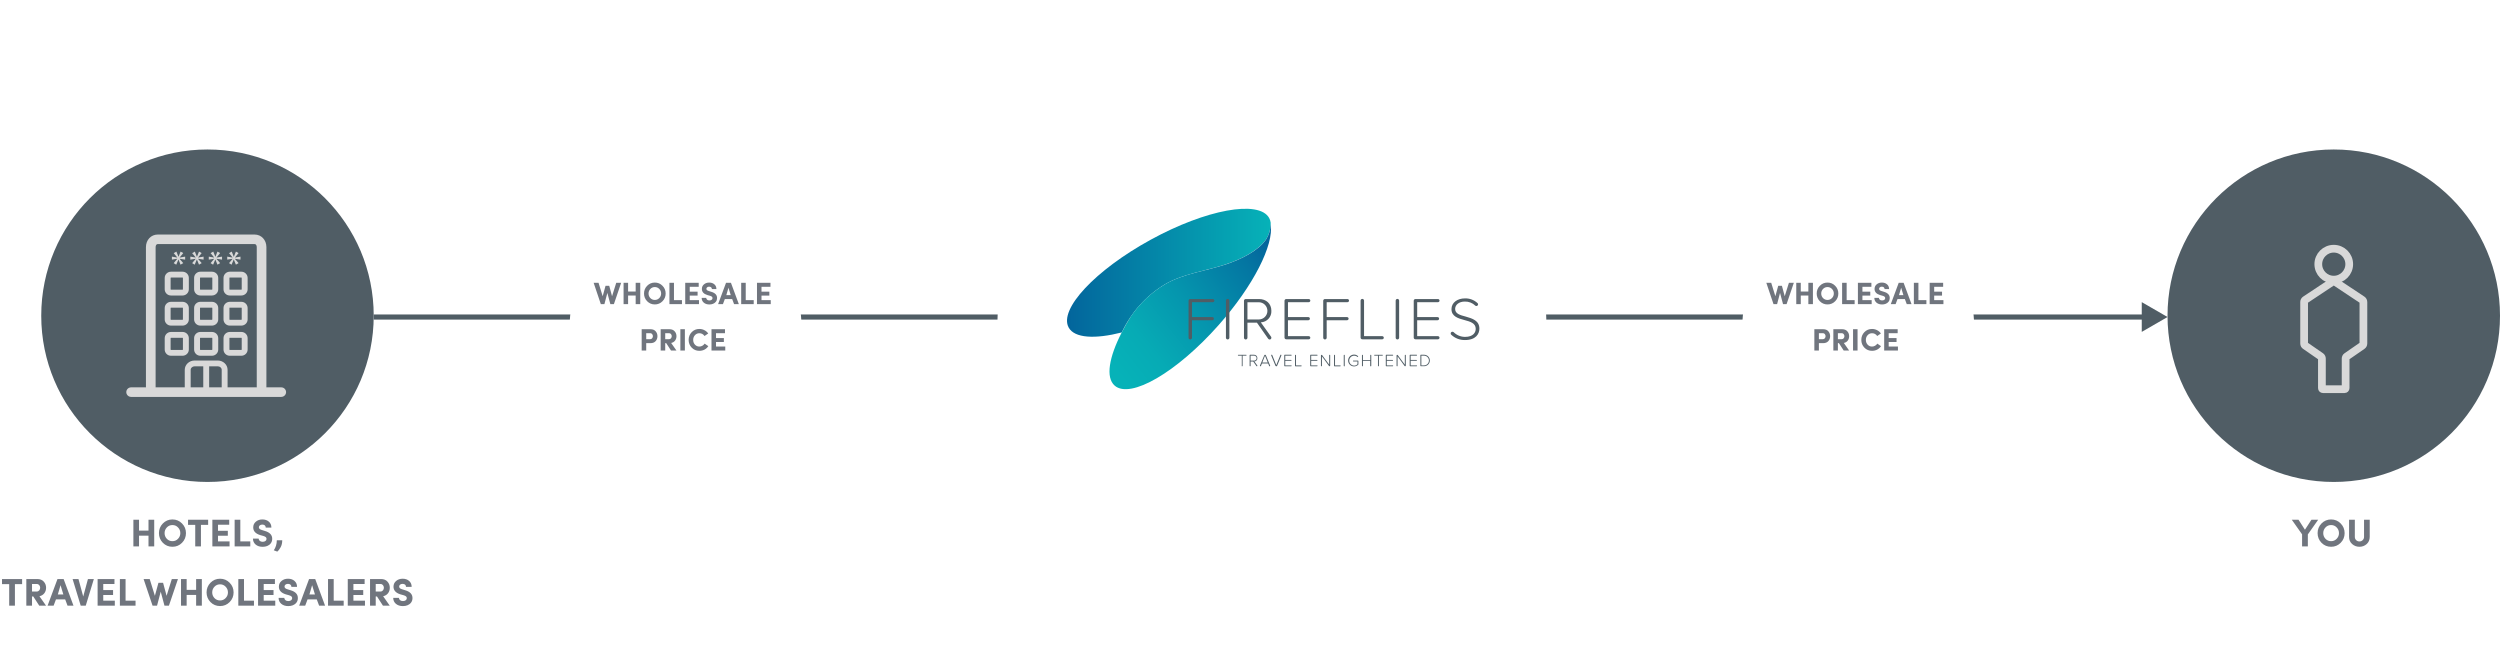 <svg width="970" height="253" viewBox="0 0 970 253" fill="none" xmlns="http://www.w3.org/2000/svg">
    <path d="M841 123L831 117.226V128.774L841 123ZM145 124H832V122H145V124Z" fill="#505D65"/>
    <path d="M57.617 205.88V201.665H59.837V212H57.617V207.845H53.942V212H51.752V201.665H53.942V205.88H57.617ZM69.964 206.855C69.964 205.985 69.664 205.25 69.064 204.635C68.479 204.02 67.759 203.72 66.904 203.72C66.049 203.72 65.329 204.02 64.744 204.635C64.159 205.25 63.859 205.985 63.859 206.855C63.859 207.725 64.159 208.46 64.744 209.075C65.329 209.675 66.049 209.975 66.904 209.975C67.759 209.975 68.479 209.675 69.064 209.06C69.664 208.445 69.964 207.71 69.964 206.855ZM61.669 206.855C61.669 205.385 62.179 204.14 63.184 203.105C64.204 202.07 65.449 201.545 66.904 201.545C68.374 201.545 69.619 202.07 70.624 203.105C71.644 204.14 72.154 205.385 72.154 206.855C72.154 208.31 71.644 209.57 70.624 210.605C69.604 211.64 68.359 212.15 66.904 212.15C65.449 212.15 64.204 211.64 63.184 210.605C62.179 209.57 61.669 208.31 61.669 206.855ZM75.749 203.645H72.959V201.665H80.759V203.645H77.969V212H75.749V203.645ZM89.071 212H82.396V201.665H88.936V203.6H84.586V205.955H88.396V207.86H84.586V210.065H89.071V212ZM97.114 212H91.039V201.665H93.244V210.065H97.114V212ZM98.145 208.97H100.35C100.395 209.675 100.95 210.215 101.895 210.215C102.795 210.215 103.395 209.78 103.41 209.12C103.425 208.595 103.14 208.235 102.165 207.95L100.92 207.605C99.135 207.05 98.25 206.06 98.25 204.635C98.25 203.72 98.595 202.985 99.27 202.415C99.945 201.83 100.8 201.545 101.805 201.545C102.825 201.545 103.665 201.83 104.31 202.4C104.97 202.97 105.3 203.735 105.3 204.71H103.11C103.11 204.005 102.63 203.54 101.775 203.54C100.995 203.54 100.44 203.975 100.44 204.575C100.44 205.07 100.815 205.415 101.55 205.625L102.78 206.015C104.715 206.57 105.66 207.62 105.615 209.135C105.6 209.78 105.42 210.35 105.045 210.83C104.31 211.775 103.17 212.165 101.895 212.165C100.77 212.165 99.87 211.865 99.18 211.28C98.49 210.68 98.145 209.915 98.145 208.97ZM107.58 214.025L106.23 213.515C106.935 212.555 107.415 211.055 107.4 209.63H109.515C109.5 210.665 109.305 211.565 108.9 212.3C108.51 213.035 108.075 213.62 107.58 214.025ZM3.568 226.645H0.778V224.665H8.578V226.645H5.788V235H3.568V226.645ZM14.341 226.6H12.421V229.51H14.281C15.076 229.51 15.586 228.79 15.586 228.055C15.586 227.335 15.106 226.6 14.341 226.6ZM15.301 231.34L17.866 235H15.226L12.916 231.43H12.421V235H10.216V224.665H14.446C15.541 224.665 16.396 224.995 16.981 225.67C17.581 226.33 17.881 227.125 17.881 228.055C17.881 229.63 16.981 230.98 15.301 231.34ZM23.487 227.05L22.437 230.65H24.582L23.487 227.05ZM26.202 235L25.287 232.555H21.717L20.802 235H18.462L22.302 224.665H24.687L28.512 235H26.202ZM31.317 235L28.167 224.665H30.447L32.292 231.445L34.122 224.665H36.417L33.267 235H31.317ZM44.547 235H37.872V224.665H44.412V226.6H40.062V228.955H43.872V230.86H40.062V233.065H44.547V235ZM52.59 235H46.515V224.665H48.72V233.065H52.59V235ZM63.275 226.12L64.639 231.175L66.665 224.665H69.049L65.54 235H63.815L62.359 229.57L60.934 235H59.194L55.715 224.665H58.084L60.094 231.175L61.474 226.12H63.275ZM76.096 228.88V224.665H78.316V235H76.096V230.845H72.421V235H70.231V224.665H72.421V228.88H76.096ZM88.443 229.855C88.443 228.985 88.143 228.25 87.543 227.635C86.958 227.02 86.238 226.72 85.383 226.72C84.528 226.72 83.808 227.02 83.223 227.635C82.638 228.25 82.338 228.985 82.338 229.855C82.338 230.725 82.638 231.46 83.223 232.075C83.808 232.675 84.528 232.975 85.383 232.975C86.238 232.975 86.958 232.675 87.543 232.06C88.143 231.445 88.443 230.71 88.443 229.855ZM80.148 229.855C80.148 228.385 80.658 227.14 81.663 226.105C82.683 225.07 83.928 224.545 85.383 224.545C86.853 224.545 88.098 225.07 89.103 226.105C90.123 227.14 90.633 228.385 90.633 229.855C90.633 231.31 90.123 232.57 89.103 233.605C88.083 234.64 86.838 235.15 85.383 235.15C83.928 235.15 82.683 234.64 81.663 233.605C80.658 232.57 80.148 231.31 80.148 229.855ZM98.542 235H92.467V224.665H94.672V233.065H98.542V235ZM106.803 235H100.128V224.665H106.668V226.6H102.318V228.955H106.128V230.86H102.318V233.065H106.803V235ZM108.098 231.97H110.303C110.348 232.675 110.903 233.215 111.848 233.215C112.748 233.215 113.348 232.78 113.363 232.12C113.378 231.595 113.093 231.235 112.118 230.95L110.873 230.605C109.088 230.05 108.203 229.06 108.203 227.635C108.203 226.72 108.548 225.985 109.223 225.415C109.898 224.83 110.753 224.545 111.758 224.545C112.778 224.545 113.618 224.83 114.263 225.4C114.923 225.97 115.253 226.735 115.253 227.71H113.063C113.063 227.005 112.583 226.54 111.728 226.54C110.948 226.54 110.393 226.975 110.393 227.575C110.393 228.07 110.768 228.415 111.503 228.625L112.733 229.015C114.668 229.57 115.613 230.62 115.568 232.135C115.553 232.78 115.373 233.35 114.998 233.83C114.263 234.775 113.123 235.165 111.848 235.165C110.723 235.165 109.823 234.865 109.133 234.28C108.443 233.68 108.098 232.915 108.098 231.97ZM121.104 227.05L120.054 230.65H122.199L121.104 227.05ZM123.819 235L122.904 232.555H119.334L118.419 235H116.079L119.919 224.665H122.304L126.129 235H123.819ZM133.347 235H127.272V224.665H129.477V233.065H133.347V235ZM141.608 235H134.933V224.665H141.473V226.6H137.123V228.955H140.933V230.86H137.123V233.065H141.608V235ZM147.7 226.6H145.78V229.51H147.64C148.435 229.51 148.945 228.79 148.945 228.055C148.945 227.335 148.465 226.6 147.7 226.6ZM148.66 231.34L151.225 235H148.585L146.275 231.43H145.78V235H143.575V224.665H147.805C148.9 224.665 149.755 224.995 150.34 225.67C150.94 226.33 151.24 227.125 151.24 228.055C151.24 229.63 150.34 230.98 148.66 231.34ZM152.571 231.97H154.776C154.821 232.675 155.376 233.215 156.321 233.215C157.221 233.215 157.821 232.78 157.836 232.12C157.851 231.595 157.566 231.235 156.591 230.95L155.346 230.605C153.561 230.05 152.676 229.06 152.676 227.635C152.676 226.72 153.021 225.985 153.696 225.415C154.371 224.83 155.226 224.545 156.231 224.545C157.251 224.545 158.091 224.83 158.736 225.4C159.396 225.97 159.726 226.735 159.726 227.71H157.536C157.536 227.005 157.056 226.54 156.201 226.54C155.421 226.54 154.866 226.975 154.866 227.575C154.866 228.07 155.241 228.415 155.976 228.625L157.206 229.015C159.141 229.57 160.086 230.62 160.041 232.135C160.026 232.78 159.846 233.35 159.471 233.83C158.736 234.775 157.596 235.165 156.321 235.165C155.196 235.165 154.296 234.865 153.606 234.28C152.916 233.68 152.571 232.915 152.571 231.97Z"
          fill="#70757E"/>
    <path d="M895.443 207.35V212H893.208V207.32L889.218 201.665H891.828L894.318 205.535L896.838 201.665H899.448L895.443 207.35ZM907.523 206.855C907.523 205.985 907.223 205.25 906.623 204.635C906.038 204.02 905.318 203.72 904.463 203.72C903.608 203.72 902.888 204.02 902.303 204.635C901.718 205.25 901.418 205.985 901.418 206.855C901.418 207.725 901.718 208.46 902.303 209.075C902.888 209.675 903.608 209.975 904.463 209.975C905.318 209.975 906.038 209.675 906.623 209.06C907.223 208.445 907.523 207.71 907.523 206.855ZM899.228 206.855C899.228 205.385 899.738 204.14 900.743 203.105C901.763 202.07 903.008 201.545 904.463 201.545C905.933 201.545 907.178 202.07 908.183 203.105C909.203 204.14 909.713 205.385 909.713 206.855C909.713 208.31 909.203 209.57 908.183 210.605C907.163 211.64 905.918 212.15 904.463 212.15C903.008 212.15 901.763 211.64 900.743 210.605C899.738 209.57 899.228 208.31 899.228 206.855ZM917.247 208.31V201.665H919.452V208.31C919.452 209.45 919.062 210.38 918.282 211.085C917.502 211.79 916.557 212.15 915.462 212.15C914.367 212.15 913.422 211.79 912.627 211.085C911.832 210.38 911.442 209.45 911.442 208.31V201.665H913.677V208.31C913.677 208.835 913.857 209.255 914.202 209.585C914.562 209.915 914.982 210.08 915.462 210.08C915.942 210.08 916.362 209.915 916.707 209.585C917.067 209.24 917.247 208.82 917.247 208.31Z"
          fill="#70757E"/>
    <g filter="url(#filter0_d_0_154)">
        <circle cx="493.5" cy="122.5" r="106.5" fill="white"/>
    </g>
    <g filter="url(#filter1_d_0_154)">
        <circle cx="266" cy="123" r="45" fill="white"/>
    </g>
    <g filter="url(#filter2_d_0_154)">
        <circle cx="721" cy="123" r="45" fill="white"/>
    </g>
    <circle cx="80.5" cy="122.5" r="64.5" fill="#505D65"/>
    <circle cx="905.5" cy="122.5" r="64.5" fill="#505D65"/>
    <path d="M237.476 114.94L239.096 109.732H241.004L238.196 118H236.816L235.652 113.656L234.512 118H233.12L230.336 109.732H232.232L233.84 114.94C233.984 114.42 234.352 113.072 234.944 110.896H236.384L237.476 114.94ZM246.641 109.732H248.417V118H246.641V114.676H243.701V118H241.949V109.732H243.701V113.104H246.641V109.732ZM252.343 112.108C251.871 112.596 251.635 113.188 251.635 113.884C251.635 114.58 251.871 115.172 252.343 115.66C252.815 116.14 253.391 116.38 254.071 116.38C254.751 116.38 255.327 116.136 255.799 115.648C256.279 115.16 256.519 114.572 256.519 113.884C256.519 113.188 256.279 112.596 255.799 112.108C255.327 111.62 254.751 111.376 254.071 111.376C253.391 111.376 252.815 111.62 252.343 112.108ZM249.883 113.884C249.883 112.708 250.287 111.708 251.095 110.884C251.911 110.052 252.903 109.636 254.071 109.636C255.247 109.636 256.239 110.052 257.047 110.884C257.863 111.708 258.271 112.708 258.271 113.884C258.271 115.052 257.863 116.052 257.047 116.884C256.231 117.708 255.239 118.12 254.071 118.12C252.903 118.12 251.911 117.708 251.095 116.884C250.287 116.052 249.883 115.052 249.883 113.884ZM259.738 118V109.732H261.502V116.452H264.598V118H259.738ZM265.867 118V109.732H271.099V111.28H267.619V113.164H270.667V114.688H267.619V116.452H271.207V118H265.867ZM272.243 115.576H274.007C274.023 115.856 274.139 116.092 274.355 116.284C274.571 116.476 274.867 116.572 275.243 116.572C275.603 116.572 275.891 116.492 276.107 116.332C276.331 116.172 276.447 115.96 276.455 115.696C276.463 115.488 276.395 115.308 276.251 115.156C276.115 115.004 275.851 114.872 275.459 114.76L274.463 114.484C273.039 114.044 272.327 113.252 272.327 112.108C272.327 111.38 272.599 110.788 273.143 110.332C273.687 109.868 274.363 109.636 275.171 109.636C275.987 109.636 276.655 109.864 277.175 110.32C277.703 110.776 277.967 111.392 277.967 112.168H276.215C276.215 111.888 276.123 111.664 275.939 111.496C275.755 111.32 275.491 111.232 275.147 111.232C274.835 111.232 274.579 111.312 274.379 111.472C274.179 111.624 274.079 111.82 274.079 112.06C274.079 112.452 274.375 112.732 274.967 112.9L275.951 113.212C277.503 113.66 278.259 114.492 278.219 115.708C278.211 116.228 278.059 116.68 277.763 117.064C277.467 117.44 277.099 117.712 276.659 117.88C276.227 118.048 275.755 118.132 275.243 118.132C274.347 118.132 273.623 117.896 273.071 117.424C272.519 116.944 272.243 116.328 272.243 115.576ZM281.807 114.52H283.523L282.647 111.64L281.807 114.52ZM284.087 116.044H281.231L280.499 118H278.627L281.699 109.732H283.607L286.667 118H284.819L284.087 116.044ZM287.581 118V109.732H289.345V116.452H292.441V118H287.581ZM293.71 118V109.732H298.942V111.28H295.462V113.164H298.51V114.688H295.462V116.452H299.05V118H293.71ZM252.328 129.28H250.732V131.608H252.28C252.6 131.608 252.852 131.488 253.036 131.248C253.228 131.008 253.324 130.74 253.324 130.444C253.324 130.156 253.232 129.892 253.048 129.652C252.872 129.404 252.632 129.28 252.328 129.28ZM248.968 136V127.732H252.364C253.252 127.732 253.928 128 254.392 128.536C254.856 129.064 255.088 129.7 255.088 130.444C255.088 131.188 254.856 131.824 254.392 132.352C253.928 132.88 253.252 133.144 252.364 133.144H250.732V136H248.968ZM259.639 129.28H258.103V131.608H259.591C259.911 131.608 260.163 131.488 260.347 131.248C260.539 131.008 260.635 130.74 260.635 130.444C260.635 130.156 260.543 129.892 260.359 129.652C260.183 129.404 259.943 129.28 259.639 129.28ZM260.407 133.072L262.459 136H260.347L258.499 133.144H258.103V136H256.339V127.732H259.723C260.603 127.732 261.279 128 261.751 128.536C262.231 129.064 262.471 129.7 262.471 130.444C262.471 131.076 262.295 131.636 261.943 132.124C261.591 132.612 261.079 132.928 260.407 133.072ZM263.98 127.732H265.732V136H263.98V127.732ZM273.407 133.324L274.823 134.308C274.455 134.868 273.967 135.312 273.359 135.64C272.751 135.96 272.079 136.12 271.343 136.12C270.167 136.12 269.179 135.708 268.379 134.884C267.587 134.06 267.191 133.06 267.191 131.884C267.191 130.7 267.587 129.696 268.379 128.872C269.179 128.048 270.167 127.636 271.343 127.636C272.063 127.636 272.723 127.796 273.323 128.116C273.931 128.428 274.419 128.852 274.787 129.388L273.359 130.372C272.863 129.652 272.191 129.292 271.343 129.292C270.663 129.292 270.095 129.544 269.639 130.048C269.183 130.544 268.955 131.156 268.955 131.884C268.955 132.604 269.183 133.216 269.639 133.72C270.095 134.216 270.663 134.464 271.343 134.464C271.767 134.464 272.159 134.36 272.519 134.152C272.879 133.944 273.175 133.668 273.407 133.324ZM276.062 136V127.732H281.294V129.28H277.814V131.164H280.862V132.688H277.814V134.452H281.402V136H276.062Z"
          fill="#70757E"/>
    <path d="M692.476 114.94L694.096 109.732H696.004L693.196 118H691.816L690.652 113.656L689.512 118H688.12L685.336 109.732H687.232L688.84 114.94C688.984 114.42 689.352 113.072 689.944 110.896H691.384L692.476 114.94ZM701.641 109.732H703.417V118H701.641V114.676H698.701V118H696.949V109.732H698.701V113.104H701.641V109.732ZM707.343 112.108C706.871 112.596 706.635 113.188 706.635 113.884C706.635 114.58 706.871 115.172 707.343 115.66C707.815 116.14 708.391 116.38 709.071 116.38C709.751 116.38 710.327 116.136 710.799 115.648C711.279 115.16 711.519 114.572 711.519 113.884C711.519 113.188 711.279 112.596 710.799 112.108C710.327 111.62 709.751 111.376 709.071 111.376C708.391 111.376 707.815 111.62 707.343 112.108ZM704.883 113.884C704.883 112.708 705.287 111.708 706.095 110.884C706.911 110.052 707.903 109.636 709.071 109.636C710.247 109.636 711.239 110.052 712.047 110.884C712.863 111.708 713.271 112.708 713.271 113.884C713.271 115.052 712.863 116.052 712.047 116.884C711.231 117.708 710.239 118.12 709.071 118.12C707.903 118.12 706.911 117.708 706.095 116.884C705.287 116.052 704.883 115.052 704.883 113.884ZM714.738 118V109.732H716.502V116.452H719.598V118H714.738ZM720.867 118V109.732H726.099V111.28H722.619V113.164H725.667V114.688H722.619V116.452H726.207V118H720.867ZM727.243 115.576H729.007C729.023 115.856 729.139 116.092 729.355 116.284C729.571 116.476 729.867 116.572 730.243 116.572C730.603 116.572 730.891 116.492 731.107 116.332C731.331 116.172 731.447 115.96 731.455 115.696C731.463 115.488 731.395 115.308 731.251 115.156C731.115 115.004 730.851 114.872 730.459 114.76L729.463 114.484C728.039 114.044 727.327 113.252 727.327 112.108C727.327 111.38 727.599 110.788 728.143 110.332C728.687 109.868 729.363 109.636 730.171 109.636C730.987 109.636 731.655 109.864 732.175 110.32C732.703 110.776 732.967 111.392 732.967 112.168H731.215C731.215 111.888 731.123 111.664 730.939 111.496C730.755 111.32 730.491 111.232 730.147 111.232C729.835 111.232 729.579 111.312 729.379 111.472C729.179 111.624 729.079 111.82 729.079 112.06C729.079 112.452 729.375 112.732 729.967 112.9L730.951 113.212C732.503 113.66 733.259 114.492 733.219 115.708C733.211 116.228 733.059 116.68 732.763 117.064C732.467 117.44 732.099 117.712 731.659 117.88C731.227 118.048 730.755 118.132 730.243 118.132C729.347 118.132 728.623 117.896 728.071 117.424C727.519 116.944 727.243 116.328 727.243 115.576ZM736.807 114.52H738.523L737.647 111.64L736.807 114.52ZM739.087 116.044H736.231L735.499 118H733.627L736.699 109.732H738.607L741.667 118H739.819L739.087 116.044ZM742.581 118V109.732H744.345V116.452H747.441V118H742.581ZM748.71 118V109.732H753.942V111.28H750.462V113.164H753.51V114.688H750.462V116.452H754.05V118H748.71ZM707.328 129.28H705.732V131.608H707.28C707.6 131.608 707.852 131.488 708.036 131.248C708.228 131.008 708.324 130.74 708.324 130.444C708.324 130.156 708.232 129.892 708.048 129.652C707.872 129.404 707.632 129.28 707.328 129.28ZM703.968 136V127.732H707.364C708.252 127.732 708.928 128 709.392 128.536C709.856 129.064 710.088 129.7 710.088 130.444C710.088 131.188 709.856 131.824 709.392 132.352C708.928 132.88 708.252 133.144 707.364 133.144H705.732V136H703.968ZM714.639 129.28H713.103V131.608H714.591C714.911 131.608 715.163 131.488 715.347 131.248C715.539 131.008 715.635 130.74 715.635 130.444C715.635 130.156 715.543 129.892 715.359 129.652C715.183 129.404 714.943 129.28 714.639 129.28ZM715.407 133.072L717.459 136H715.347L713.499 133.144H713.103V136H711.339V127.732H714.723C715.603 127.732 716.279 128 716.751 128.536C717.231 129.064 717.471 129.7 717.471 130.444C717.471 131.076 717.295 131.636 716.943 132.124C716.591 132.612 716.079 132.928 715.407 133.072ZM718.98 127.732H720.732V136H718.98V127.732ZM728.407 133.324L729.823 134.308C729.455 134.868 728.967 135.312 728.359 135.64C727.751 135.96 727.079 136.12 726.343 136.12C725.167 136.12 724.179 135.708 723.379 134.884C722.587 134.06 722.191 133.06 722.191 131.884C722.191 130.7 722.587 129.696 723.379 128.872C724.179 128.048 725.167 127.636 726.343 127.636C727.063 127.636 727.723 127.796 728.323 128.116C728.931 128.428 729.419 128.852 729.787 129.388L728.359 130.372C727.863 129.652 727.191 129.292 726.343 129.292C725.663 129.292 725.095 129.544 724.639 130.048C724.183 130.544 723.955 131.156 723.955 131.884C723.955 132.604 724.183 133.216 724.639 133.72C725.095 134.216 725.663 134.464 726.343 134.464C726.767 134.464 727.159 134.36 727.519 134.152C727.879 133.944 728.175 133.668 728.407 133.324ZM731.062 136V127.732H736.294V129.28H732.814V131.164H735.862V132.688H732.814V134.452H736.402V136H731.062Z"
          fill="#70757E"/>
    <path d="M70.829 117.101H66.344C65.009 117.101 63.907 118.175 63.907 119.506V123.933C63.907 125.251 64.996 126.338 66.344 126.338H70.829C72.164 126.338 73.266 125.264 73.266 123.933V119.506C73.266 118.188 72.177 117.101 70.829 117.101ZM70.972 123.933C70.972 124.01 70.907 124.074 70.829 124.074H66.344C66.266 124.074 66.201 124.01 66.201 123.933V119.506C66.201 119.429 66.266 119.365 66.344 119.365H70.829C70.907 119.365 70.972 119.429 70.972 119.506V123.933Z"
          fill="#D9D9D9"/>
    <path d="M82.236 117.101H77.751C76.416 117.101 75.314 118.175 75.314 119.506V123.933C75.314 125.251 76.403 126.338 77.751 126.338H82.236C83.571 126.338 84.673 125.264 84.673 123.933V119.506C84.673 118.188 83.584 117.101 82.236 117.101ZM82.379 123.933C82.379 124.01 82.314 124.074 82.236 124.074H77.751C77.673 124.074 77.608 124.01 77.608 123.933V119.506C77.608 119.429 77.673 119.365 77.751 119.365H82.236C82.314 119.365 82.379 119.429 82.379 119.506V123.933Z"
          fill="#D9D9D9"/>
    <path d="M93.643 117.101H89.158C87.823 117.101 86.721 118.175 86.721 119.506V123.933C86.721 125.251 87.81 126.338 89.158 126.338H93.643C94.978 126.338 96.08 125.264 96.08 123.933V119.506C96.08 118.188 94.991 117.101 93.643 117.101ZM93.786 123.933C93.786 124.01 93.721 124.074 93.643 124.074H89.158C89.08 124.074 89.016 124.01 89.016 123.933V119.506C89.016 119.429 89.08 119.365 89.158 119.365H93.643C93.721 119.365 93.786 119.429 93.786 119.506V123.933Z"
          fill="#D9D9D9"/>
    <path d="M70.829 128.795H66.344C65.009 128.795 63.907 129.87 63.907 131.2V135.627C63.907 136.945 64.996 138.032 66.344 138.032H70.829C72.164 138.032 73.266 136.958 73.266 135.627V131.2C73.266 129.882 72.177 128.795 70.829 128.795ZM70.972 135.627C70.972 135.704 70.907 135.768 70.829 135.768H66.344C66.266 135.768 66.201 135.704 66.201 135.627V131.2C66.201 131.123 66.266 131.06 66.344 131.06H70.829C70.907 131.06 70.972 131.123 70.972 131.2V135.627Z"
          fill="#D9D9D9"/>
    <path d="M82.236 128.795H77.751C76.416 128.795 75.314 129.87 75.314 131.2V135.627C75.314 136.945 76.403 138.032 77.751 138.032H82.236C83.571 138.032 84.673 136.958 84.673 135.627V131.2C84.673 129.882 83.584 128.795 82.236 128.795ZM82.379 135.627C82.379 135.704 82.314 135.768 82.236 135.768H77.751C77.673 135.768 77.608 135.704 77.608 135.627V131.2C77.608 131.123 77.673 131.06 77.751 131.06H82.236C82.314 131.06 82.379 131.123 82.379 131.2V135.627Z"
          fill="#D9D9D9"/>
    <path d="M93.643 128.795H89.158C87.823 128.795 86.721 129.87 86.721 131.2V135.627C86.721 136.945 87.81 138.032 89.158 138.032H93.643C94.978 138.032 96.08 136.958 96.08 135.627V131.2C96.08 129.882 94.991 128.795 93.643 128.795ZM93.786 135.627C93.786 135.704 93.721 135.768 93.643 135.768H89.158C89.08 135.768 89.016 135.704 89.016 135.627V131.2C89.016 131.123 89.08 131.06 89.158 131.06H93.643C93.721 131.06 93.786 131.123 93.786 131.2V135.627Z"
          fill="#D9D9D9"/>
    <path d="M70.829 105.419H66.344C65.009 105.419 63.907 106.494 63.907 107.825V112.252C63.907 113.569 64.996 114.657 66.344 114.657H70.829C72.164 114.657 73.266 113.582 73.266 112.252V107.825C73.266 106.507 72.177 105.419 70.829 105.419ZM70.972 112.252C70.972 112.328 70.907 112.392 70.829 112.392H66.344C66.266 112.392 66.201 112.328 66.201 112.252V107.825C66.201 107.748 66.266 107.684 66.344 107.684H70.829C70.907 107.684 70.972 107.748 70.972 107.825V112.252Z"
          fill="#D9D9D9"/>
    <path d="M82.236 105.419H77.751C76.416 105.419 75.314 106.494 75.314 107.825V112.252C75.314 113.569 76.403 114.657 77.751 114.657H82.236C83.571 114.657 84.673 113.582 84.673 112.252V107.825C84.673 106.507 83.584 105.419 82.236 105.419ZM82.379 112.252C82.379 112.328 82.314 112.392 82.236 112.392H77.751C77.673 112.392 77.608 112.328 77.608 112.252V107.825C77.608 107.748 77.673 107.684 77.751 107.684H82.236C82.314 107.684 82.379 107.748 82.379 107.825V112.252Z"
          fill="#D9D9D9"/>
    <path d="M93.643 105.419H89.158C87.823 105.419 86.721 106.494 86.721 107.825V112.252C86.721 113.569 87.81 114.657 89.158 114.657H93.643C94.978 114.657 96.08 113.582 96.08 112.252V107.825C96.08 106.507 94.991 105.419 93.643 105.419ZM93.786 112.252C93.786 112.328 93.721 112.392 93.643 112.392H89.158C89.08 112.392 89.016 112.328 89.016 112.252V107.825C89.016 107.748 89.08 107.684 89.158 107.684H93.643C93.721 107.684 93.786 107.748 93.786 107.825V112.252Z"
          fill="#D9D9D9"/>
    <path d="M68.781 100.43L67.394 102.093L68.379 102.707L69.222 100.711L69.248 100.685L70.051 102.694L71.101 102.093L69.701 100.455V100.404L71.84 100.737V99.572L69.714 99.93V99.892L71.101 98.191L70.064 97.615L69.273 99.598H69.235L68.444 97.615L67.394 98.216L68.768 99.879L68.755 99.93L66.694 99.572V100.737L68.781 100.391V100.43Z"
          fill="#D9D9D9"/>
    <path d="M74.549 102.093L75.534 102.707L76.377 100.711L76.403 100.685L77.207 102.694L78.257 102.093L76.857 100.455V100.404L78.995 100.737V99.572L76.87 99.93V99.892L78.257 98.191L77.219 97.615L76.429 99.598H76.39L75.599 97.615L74.549 98.216L75.923 99.879L75.91 99.93L73.849 99.572V100.737L75.936 100.391V100.43L74.549 102.093Z"
          fill="#D9D9D9"/>
    <path d="M84.025 99.892L85.412 98.191L84.375 97.615L83.584 99.598H83.545L82.754 97.615L81.705 98.216L83.079 99.879L83.066 99.93L81.005 99.572V100.737L83.092 100.391V100.43L81.705 102.093L82.69 102.707L83.532 100.711L83.558 100.685L84.362 102.694L85.412 102.093L84.012 100.455V100.404L86.151 100.737V99.572L84.025 99.93V99.892Z"
          fill="#D9D9D9"/>
    <path d="M90.247 100.43L88.86 102.093L89.845 102.707L90.688 100.711L90.714 100.685L91.517 102.694L92.567 102.093L91.154 100.455V100.404L93.306 100.737V99.572L91.18 99.93V99.892L92.567 98.191L91.53 97.615L90.74 99.598H90.701L89.91 97.615L88.86 98.216L90.234 99.879L90.221 99.93L88.16 99.572V100.737L90.247 100.391V100.43Z"
          fill="#D9D9D9"/>
    <path d="M109.12 150.277H103.339C103.352 150.174 103.365 150.085 103.365 149.97V95.888C103.365 93.098 101.395 91 98.789 91H61.198C58.592 91 56.622 93.098 56.622 95.888V149.983C56.622 150.085 56.622 150.187 56.648 150.29H50.88C49.843 150.29 49 151.121 49 152.145C49 153.168 49.843 154 50.88 154H109.12C110.157 154 111 153.168 111 152.145C111 151.121 110.157 150.29 109.12 150.29V150.277ZM73.979 150.277V143.483C73.979 142.741 74.679 142.127 75.534 142.127H78.866V150.277H73.979ZM86.021 150.277H81.147V142.127H84.479C85.334 142.127 86.021 142.728 86.021 143.483V150.277ZM88.302 143.483C88.302 141.487 86.579 139.875 84.466 139.875H75.521C73.409 139.875 71.684 141.5 71.684 143.483V150.277H60.355C60.368 150.174 60.381 150.085 60.381 149.97V95.888C60.381 95.35 60.602 94.71 61.198 94.71H98.802C99.398 94.71 99.619 95.35 99.619 95.888V149.983C99.619 150.085 99.619 150.187 99.645 150.29H88.302V143.483Z"
          fill="#D9D9D9"/>
    <circle cx="905.5" cy="102.5" r="6" stroke="#D9D9D9" stroke-width="3"/>
    <path d="M894 117.173C894 116.838 894.168 116.525 894.447 116.34L904.947 109.367C905.282 109.145 905.718 109.145 906.053 109.367L916.553 116.34C916.832 116.525 917 116.838 917 117.173V133.294C917 133.622 916.839 133.93 916.569 134.116L910.531 138.293C910.261 138.479 910.1 138.787 910.1 139.115V150.6C910.1 150.821 909.921 151 909.7 151H901.3C901.079 151 900.9 150.821 900.9 150.6V139.115C900.9 138.787 900.739 138.479 900.469 138.293L894.431 134.116C894.161 133.93 894 133.622 894 133.294V117.173Z"
          stroke="#D9D9D9" stroke-width="3"/>
    <g clip-path="url(#clip0_0_154)">
        <path d="M435.222 128.987C436.263 126.98 437.472 124.846 438.822 122.686C437.445 124.679 436.236 126.786 435.222 128.987Z"
              fill="url(#paint0_linear_0_154)"/>
        <path d="M493.019 87.013V86.398C492.939 85.762 492.744 85.147 492.435 84.585C488.48 77.481 467.909 81.267 446.438 93.033C424.967 104.799 410.723 120.017 414.651 127.094C416.915 131.207 424.819 131.642 435.249 128.986C438.835 121.254 444.651 114.759 451.958 110.331C459.151 106.144 467.707 105.187 475.619 102.558C481.226 100.692 488.13 97.441 491.3 92.786C492.368 91.047 492.959 89.053 493.019 87.013Z"
              fill="url(#paint1_linear_0_154)"/>
        <path d="M493.026 87.013C492.972 89.06 492.381 91.06 491.307 92.812C488.137 97.495 481.233 100.719 475.625 102.585C467.707 105.187 459.151 106.144 451.958 110.331C446.733 113.455 442.254 117.669 438.829 122.685C437.486 124.846 436.27 126.96 435.229 128.986C430.266 138.632 428.929 146.485 432.482 149.608C438.56 154.96 456.619 144.438 472.825 126.137C486.364 110.846 494.316 94.96 493.026 87.013Z"
              fill="url(#paint2_linear_0_154)"/>
        <path d="M461.159 131.04V116.759C461.126 116.391 461.394 116.063 461.764 116.03C461.804 116.03 461.844 116.03 461.884 116.03H470.561C470.897 116.03 471.173 116.304 471.173 116.638C471.173 116.973 470.897 117.247 470.561 117.247H462.502V123.033H470.394C470.729 123.033 471.005 123.307 471.005 123.642C471.005 123.976 470.729 124.251 470.394 124.251H462.496V131.04C462.496 131.408 462.193 131.709 461.824 131.709C461.455 131.709 461.159 131.408 461.159 131.04Z"
              fill="#505D65"/>
        <path d="M475.659 131.04V116.639C475.659 116.271 475.961 115.97 476.33 115.97C476.7 115.97 477.002 116.271 477.002 116.639V131.04C477.002 131.408 476.7 131.709 476.33 131.709C475.961 131.709 475.659 131.408 475.659 131.04Z"
              fill="#505D65"/>
        <path d="M493.174 130.645C493.255 130.772 493.295 130.919 493.288 131.067C493.288 131.421 493.013 131.715 492.657 131.735C492.428 131.735 492.207 131.635 492.066 131.455L487.694 125.2H484.007V131.053C484.007 131.421 483.705 131.722 483.335 131.722C482.966 131.722 482.664 131.421 482.664 131.053V116.759C482.63 116.391 482.899 116.063 483.268 116.03C483.308 116.03 483.355 116.03 483.396 116.03H488.527C491.213 116.03 493.295 117.742 493.295 120.598C493.416 122.946 491.602 124.953 489.238 125.073C489.225 125.073 489.212 125.073 489.198 125.073L493.174 130.645ZM484.007 123.956H488.399C490.253 123.956 491.757 122.458 491.757 120.612C491.757 118.766 490.253 117.267 488.399 117.267H484.007V123.956Z"
              fill="#505D65"/>
        <path d="M498.392 130.926V116.759C498.359 116.391 498.627 116.063 498.997 116.03C499.037 116.03 499.077 116.03 499.118 116.03H507.794C508.13 116.03 508.406 116.304 508.406 116.638C508.406 116.973 508.13 117.247 507.794 117.247H499.735V123.033H507.633C507.969 123.033 508.244 123.307 508.244 123.642C508.244 123.976 507.969 124.251 507.633 124.251H499.729V130.431H507.788C508.124 130.431 508.399 130.705 508.399 131.04C508.399 131.374 508.124 131.649 507.788 131.649H499.118C498.748 131.682 498.426 131.408 498.392 131.04C498.392 131 498.392 130.966 498.392 130.926Z"
              fill="#505D65"/>
        <path d="M513.409 131.04V116.759C513.375 116.391 513.644 116.063 514.013 116.03C514.054 116.03 514.094 116.03 514.134 116.03H522.811C523.147 116.03 523.422 116.304 523.422 116.638C523.422 116.973 523.147 117.247 522.811 117.247H514.752V123.033H522.65C522.986 123.033 523.261 123.307 523.261 123.642C523.261 123.976 522.986 124.251 522.65 124.251H514.752V131.04C514.752 131.408 514.45 131.709 514.081 131.709C513.711 131.709 513.409 131.408 513.409 131.04Z"
              fill="#505D65"/>
        <path d="M527.909 130.926V116.639C527.909 116.271 528.211 115.97 528.58 115.97C528.95 115.97 529.252 116.271 529.252 116.639V130.431H536.304C536.639 130.431 536.915 130.706 536.915 131.04C536.915 131.374 536.639 131.649 536.304 131.649H528.641C528.271 131.682 527.942 131.415 527.909 131.047C527.909 131.007 527.909 130.966 527.909 130.926Z"
              fill="#505D65"/>
        <path d="M541.522 131.04V116.639C541.522 116.271 541.824 115.97 542.193 115.97C542.563 115.97 542.865 116.271 542.865 116.639V131.04C542.865 131.408 542.563 131.709 542.193 131.709C541.824 131.709 541.522 131.408 541.522 131.04Z"
              fill="#505D65"/>
        <path d="M548.527 130.926V116.759C548.493 116.391 548.762 116.063 549.131 116.03C549.171 116.03 549.212 116.03 549.252 116.03H557.929C558.265 116.03 558.54 116.304 558.54 116.638C558.54 116.973 558.265 117.247 557.929 117.247H549.87V123.033H557.768C558.103 123.033 558.379 123.307 558.379 123.642C558.379 123.976 558.103 124.251 557.768 124.251H549.863V130.431H557.922C558.258 130.431 558.533 130.705 558.533 131.04C558.533 131.374 558.258 131.649 557.922 131.649H549.252C548.882 131.682 548.56 131.408 548.527 131.04C548.527 131 548.527 130.966 548.527 130.926Z"
              fill="#505D65"/>
        <path d="M562.865 129.381C562.865 129.014 563.167 128.712 563.537 128.712C563.704 128.712 563.872 128.773 564.007 128.88C565.182 130.05 566.78 130.712 568.446 130.712C571.663 130.712 572.583 128.933 572.583 127.602C572.583 125.395 570.488 124.793 568.278 124.204C565.807 123.535 563.174 122.82 563.174 119.943C563.174 117.388 565.477 115.776 568.399 115.776C570.185 115.723 571.925 116.365 573.241 117.575C573.402 117.689 573.496 117.876 573.496 118.07C573.496 118.438 573.194 118.739 572.825 118.739C572.664 118.753 572.509 118.692 572.402 118.572C571.314 117.522 569.843 116.96 568.332 117.007C566.169 117.007 564.591 118.197 564.591 119.883C564.591 121.736 566.545 122.271 568.688 122.833C571.226 123.562 574 124.358 574 127.515C574 129.522 572.657 131.937 568.426 131.937C566.438 131.983 564.51 131.241 563.073 129.87C562.932 129.749 562.852 129.569 562.865 129.381Z"
              fill="#505D65"/>
        <path d="M481.811 141.936V138.003H480.467C480.373 138.003 480.293 137.923 480.293 137.829C480.293 137.736 480.373 137.655 480.467 137.655H483.483C483.577 137.655 483.657 137.736 483.657 137.829C483.657 137.923 483.577 138.003 483.483 138.003H482.14V141.936C482.14 142.043 482.052 142.13 481.945 142.13C481.837 142.13 481.75 142.043 481.75 141.936H481.811Z"
              fill="#505D65"/>
        <path d="M487.855 141.823C487.868 141.863 487.868 141.903 487.855 141.943C487.855 142.044 487.774 142.124 487.674 142.131C487.606 142.131 487.546 142.104 487.506 142.05L486.257 140.271H485.236V141.937C485.236 142.044 485.155 142.124 485.048 142.131C484.94 142.131 484.86 142.044 484.853 141.937V137.85C484.839 137.749 484.913 137.656 485.021 137.642C485.034 137.642 485.048 137.642 485.061 137.642H486.512C487.21 137.602 487.815 138.131 487.855 138.826C487.855 138.88 487.855 138.927 487.855 138.98C487.889 139.649 487.371 140.224 486.693 140.258H486.68L487.855 141.823ZM485.236 139.923H486.512C487.042 139.97 487.512 139.575 487.553 139.04C487.6 138.512 487.203 138.044 486.666 138.003C486.612 138.003 486.559 138.003 486.505 138.003H485.229V139.923H485.236Z"
              fill="#505D65"/>
        <path d="M492.825 141.93C492.825 142.043 492.737 142.13 492.623 142.13C492.543 142.13 492.469 142.077 492.435 142.003L492.039 141.013H489.641L489.245 142.003C489.212 142.077 489.138 142.13 489.057 142.13C488.943 142.13 488.856 142.043 488.856 141.93C488.856 141.93 488.856 141.876 488.856 141.849L490.541 137.849C490.595 137.722 490.716 137.642 490.85 137.642C490.985 137.642 491.112 137.722 491.166 137.849L492.818 141.863C492.818 141.863 492.825 141.91 492.825 141.93ZM491.884 140.672L490.823 137.997L489.769 140.672H491.884Z"
              fill="#505D65"/>
        <path d="M494.873 141.916L493.221 137.903C493.221 137.903 493.221 137.849 493.221 137.823C493.221 137.709 493.315 137.615 493.429 137.615C493.516 137.615 493.59 137.669 493.624 137.742L495.202 141.662L496.787 137.742C496.821 137.662 496.895 137.615 496.982 137.615C497.096 137.615 497.183 137.702 497.183 137.816C497.183 137.816 497.183 137.876 497.183 137.903L495.531 141.916C495.464 142.09 495.269 142.17 495.095 142.104C495.007 142.07 494.94 142.003 494.907 141.916H494.873Z"
              fill="#505D65"/>
        <path d="M498.298 141.903V137.849C498.285 137.749 498.359 137.655 498.466 137.642C498.48 137.642 498.493 137.642 498.506 137.642H500.985C501.079 137.642 501.159 137.722 501.159 137.816C501.159 137.91 501.079 137.99 500.985 137.99H498.681V139.655H500.938C501.032 139.655 501.112 139.736 501.112 139.829C501.112 139.923 501.032 140.003 500.938 140.003H498.681V141.762H500.985C501.079 141.762 501.159 141.843 501.159 141.936C501.159 142.03 501.079 142.11 500.985 142.11H498.506C498.406 142.124 498.312 142.05 498.298 141.943C498.298 141.93 498.298 141.916 498.298 141.903Z"
              fill="#505D65"/>
        <path d="M502.469 141.903V137.849C502.469 137.742 502.556 137.655 502.664 137.655C502.764 137.655 502.852 137.742 502.852 137.843C502.852 137.843 502.852 137.843 502.852 137.849V141.782H504.866C504.96 141.782 505.041 141.863 505.041 141.956C505.041 142.05 504.96 142.13 504.866 142.13H502.677C502.576 142.144 502.482 142.07 502.469 141.97C502.469 141.95 502.469 141.923 502.469 141.903Z"
              fill="#505D65"/>
        <path d="M508.359 141.903V137.849C508.345 137.749 508.419 137.655 508.527 137.642C508.54 137.642 508.553 137.642 508.567 137.642H511.045C511.139 137.642 511.22 137.722 511.22 137.816C511.22 137.91 511.139 137.99 511.045 137.99H508.741V139.655H510.998C511.092 139.655 511.173 139.736 511.173 139.829C511.173 139.923 511.092 140.003 510.998 140.003H508.741V141.762H511.045C511.139 141.762 511.22 141.843 511.22 141.936C511.22 142.03 511.139 142.11 511.045 142.11H508.567C508.466 142.124 508.372 142.05 508.359 141.943C508.359 141.93 508.359 141.916 508.359 141.903Z"
              fill="#505D65"/>
        <path d="M515.672 142.03L512.912 138.264V141.936C512.912 142.043 512.831 142.124 512.724 142.13C512.617 142.13 512.536 142.043 512.529 141.936V137.923C512.529 137.789 512.637 137.675 512.771 137.669C512.771 137.669 512.771 137.669 512.778 137.669C512.858 137.669 512.939 137.709 512.986 137.776L515.726 141.481V137.849C515.726 137.749 515.807 137.662 515.907 137.655C515.907 137.655 515.907 137.655 515.914 137.655C516.021 137.655 516.109 137.742 516.109 137.849V141.863C516.109 141.99 516.001 142.097 515.874 142.103C515.8 142.11 515.726 142.083 515.672 142.03Z"
              fill="#505D65"/>
        <path d="M517.606 141.903V137.849C517.606 137.742 517.694 137.655 517.801 137.655C517.902 137.655 517.989 137.742 517.989 137.843C517.989 137.843 517.989 137.843 517.989 137.849V141.782H520.004C520.098 141.782 520.179 141.863 520.179 141.956C520.179 142.05 520.098 142.13 520.004 142.13H517.815C517.714 142.144 517.62 142.07 517.606 141.97C517.606 141.95 517.606 141.923 517.606 141.903Z"
              fill="#505D65"/>
        <path d="M521.374 141.936V137.849C521.374 137.742 521.461 137.655 521.569 137.655C521.67 137.655 521.757 137.742 521.757 137.843C521.757 137.843 521.757 137.843 521.757 137.849V141.956C521.757 142.063 521.676 142.144 521.569 142.15C521.455 142.15 521.367 142.057 521.374 141.943C521.374 141.943 521.374 141.943 521.374 141.936Z"
              fill="#505D65"/>
        <path d="M527.056 140.11V141.301C527.062 141.401 527.022 141.495 526.948 141.555C526.015 142.418 524.557 142.364 523.691 141.441C522.825 140.511 522.878 139.06 523.805 138.197C524.228 137.809 524.779 137.588 525.357 137.582C525.941 137.568 526.505 137.789 526.921 138.204C526.955 138.237 526.968 138.277 526.968 138.324C526.982 138.418 526.915 138.505 526.814 138.518C526.814 138.518 526.814 138.518 526.807 138.518C526.76 138.518 526.72 138.498 526.686 138.471C525.874 137.782 524.651 137.876 523.96 138.685C523.268 139.495 523.362 140.712 524.175 141.401C524.504 141.682 524.92 141.843 525.357 141.863C525.86 141.863 526.344 141.669 526.7 141.321V140.244H525.155C525.061 140.264 524.967 140.204 524.947 140.11C524.927 140.016 524.987 139.923 525.081 139.903C525.101 139.903 525.128 139.903 525.148 139.903H526.868C526.968 139.903 527.056 139.99 527.049 140.097C527.049 140.097 527.049 140.103 527.049 140.11H527.056Z"
              fill="#505D65"/>
        <path d="M531.636 141.936V139.996H528.822V141.936C528.822 142.043 528.741 142.124 528.634 142.13C528.527 142.13 528.446 142.043 528.439 141.936V137.849C528.439 137.742 528.527 137.655 528.634 137.655C528.735 137.655 528.822 137.742 528.822 137.843C528.822 137.843 528.822 137.843 528.822 137.849V139.669H531.663V137.849C531.663 137.742 531.75 137.655 531.858 137.655C531.965 137.655 532.052 137.742 532.052 137.849V141.956C532.052 142.063 531.965 142.15 531.858 142.15C531.75 142.15 531.663 142.063 531.663 141.956L531.636 141.936Z"
              fill="#505D65"/>
        <path d="M534.658 141.936V138.003H533.349C533.255 138.003 533.174 137.923 533.174 137.829C533.174 137.736 533.255 137.655 533.349 137.655H536.364C536.458 137.655 536.539 137.736 536.539 137.829C536.539 137.923 536.458 138.003 536.364 138.003H535.021V141.936C535.021 142.043 534.934 142.13 534.826 142.13C534.719 142.13 534.631 142.043 534.631 141.936H534.658Z"
              fill="#505D65"/>
        <path d="M537.687 141.903V137.849C537.674 137.749 537.747 137.655 537.855 137.642C537.868 137.642 537.882 137.642 537.895 137.642H540.373C540.467 137.642 540.548 137.722 540.548 137.816C540.548 137.91 540.467 137.99 540.373 137.99H538.07V139.655H540.326C540.42 139.655 540.501 139.736 540.501 139.829C540.501 139.923 540.42 140.003 540.326 140.003H538.07V141.762H540.373C540.467 141.762 540.548 141.843 540.548 141.936C540.548 142.03 540.467 142.11 540.373 142.11H537.895C537.794 142.124 537.7 142.05 537.687 141.943C537.687 141.93 537.687 141.916 537.687 141.903Z"
              fill="#505D65"/>
        <path d="M545.001 142.03L542.254 138.264V141.936C542.254 142.043 542.173 142.124 542.066 142.13C541.958 142.13 541.878 142.043 541.871 141.936V137.923C541.871 137.789 541.978 137.675 542.113 137.669C542.113 137.669 542.113 137.669 542.12 137.669C542.2 137.669 542.281 137.709 542.328 137.776L545.068 141.481V137.849C545.068 137.749 545.148 137.662 545.249 137.655C545.249 137.655 545.249 137.655 545.256 137.655C545.363 137.655 545.451 137.742 545.451 137.849V141.863C545.451 141.99 545.343 142.097 545.216 142.103C545.135 142.117 545.054 142.09 545.001 142.03Z"
              fill="#505D65"/>
        <path d="M546.955 141.903V137.849C546.942 137.749 547.015 137.655 547.123 137.642C547.136 137.642 547.15 137.642 547.163 137.642H549.641C549.735 137.642 549.816 137.722 549.816 137.816C549.816 137.91 549.735 137.99 549.641 137.99H547.338V139.655H549.594C549.688 139.655 549.769 139.736 549.769 139.829C549.769 139.923 549.688 140.003 549.594 140.003H547.338V141.762H549.641C549.735 141.762 549.816 141.843 549.816 141.936C549.816 142.03 549.735 142.11 549.641 142.11H547.163C547.062 142.124 546.968 142.05 546.955 141.943C546.955 141.93 546.955 141.916 546.955 141.903Z"
              fill="#505D65"/>
        <path d="M551.105 141.903V137.849C551.092 137.749 551.166 137.655 551.273 137.642C551.287 137.642 551.3 137.642 551.314 137.642H552.536C553.772 137.642 554.772 138.639 554.772 139.87C554.772 141.1 553.772 142.097 552.536 142.097H551.314C551.213 142.11 551.119 142.037 551.105 141.93C551.105 141.923 551.105 141.91 551.105 141.903ZM552.536 141.762C553.577 141.762 554.423 140.92 554.423 139.883C554.423 138.846 553.577 138.003 552.536 138.003H551.488V141.762H552.536Z"
              fill="#505D65"/>
    </g>
    <defs>
        <filter id="filter0_d_0_154" x="367" y="0" width="253" height="253" filterUnits="userSpaceOnUse"
                color-interpolation-filters="sRGB">
            <feFlood flood-opacity="0" result="BackgroundImageFix"/>
            <feColorMatrix in="SourceAlpha" type="matrix" values="0 0 0 0 0 0 0 0 0 0 0 0 0 0 0 0 0 0 127 0"
                           result="hardAlpha"/>
            <feOffset dy="4"/>
            <feGaussianBlur stdDeviation="10"/>
            <feComposite in2="hardAlpha" operator="out"/>
            <feColorMatrix type="matrix" values="0 0 0 0 0 0 0 0 0 0 0 0 0 0 0 0 0 0 0.15 0"/>
            <feBlend mode="normal" in2="BackgroundImageFix" result="effect1_dropShadow_0_154"/>
            <feBlend mode="normal" in="SourceGraphic" in2="effect1_dropShadow_0_154" result="shape"/>
        </filter>
        <filter id="filter1_d_0_154" x="201" y="62" width="130" height="130" filterUnits="userSpaceOnUse"
                color-interpolation-filters="sRGB">
            <feFlood flood-opacity="0" result="BackgroundImageFix"/>
            <feColorMatrix in="SourceAlpha" type="matrix" values="0 0 0 0 0 0 0 0 0 0 0 0 0 0 0 0 0 0 127 0"
                           result="hardAlpha"/>
            <feOffset dy="4"/>
            <feGaussianBlur stdDeviation="10"/>
            <feComposite in2="hardAlpha" operator="out"/>
            <feColorMatrix type="matrix" values="0 0 0 0 0 0 0 0 0 0 0 0 0 0 0 0 0 0 0.15 0"/>
            <feBlend mode="normal" in2="BackgroundImageFix" result="effect1_dropShadow_0_154"/>
            <feBlend mode="normal" in="SourceGraphic" in2="effect1_dropShadow_0_154" result="shape"/>
        </filter>
        <filter id="filter2_d_0_154" x="656" y="62" width="130" height="130" filterUnits="userSpaceOnUse"
                color-interpolation-filters="sRGB">
            <feFlood flood-opacity="0" result="BackgroundImageFix"/>
            <feColorMatrix in="SourceAlpha" type="matrix" values="0 0 0 0 0 0 0 0 0 0 0 0 0 0 0 0 0 0 127 0"
                           result="hardAlpha"/>
            <feOffset dy="4"/>
            <feGaussianBlur stdDeviation="10"/>
            <feComposite in2="hardAlpha" operator="out"/>
            <feColorMatrix type="matrix" values="0 0 0 0 0 0 0 0 0 0 0 0 0 0 0 0 0 0 0.15 0"/>
            <feBlend mode="normal" in2="BackgroundImageFix" result="effect1_dropShadow_0_154"/>
            <feBlend mode="normal" in="SourceGraphic" in2="effect1_dropShadow_0_154" result="shape"/>
        </filter>
        <linearGradient id="paint0_linear_0_154" x1="435.222" y1="125.829" x2="438.829" y2="125.829"
                        gradientUnits="userSpaceOnUse">
            <stop stop-color="white"/>
            <stop offset="1"/>
        </linearGradient>
        <linearGradient id="paint1_linear_0_154" x1="414" y1="105.823" x2="493.019" y2="105.823"
                        gradientUnits="userSpaceOnUse">
            <stop stop-color="#03659C"/>
            <stop offset="1" stop-color="#06B2B8"/>
        </linearGradient>
        <linearGradient id="paint2_linear_0_154" x1="432.099" y1="143.047" x2="492.618" y2="95.312"
                        gradientUnits="userSpaceOnUse">
            <stop stop-color="#06B2B8"/>
            <stop offset="0.2" stop-color="#06ABB5"/>
            <stop offset="0.49" stop-color="#0596AE"/>
            <stop offset="0.85" stop-color="#0476A2"/>
            <stop offset="1" stop-color="#03659C"/>
        </linearGradient>
        <clipPath id="clip0_0_154">
            <rect width="160" height="70" fill="white" transform="translate(414 81)"/>
        </clipPath>
    </defs>
</svg>


